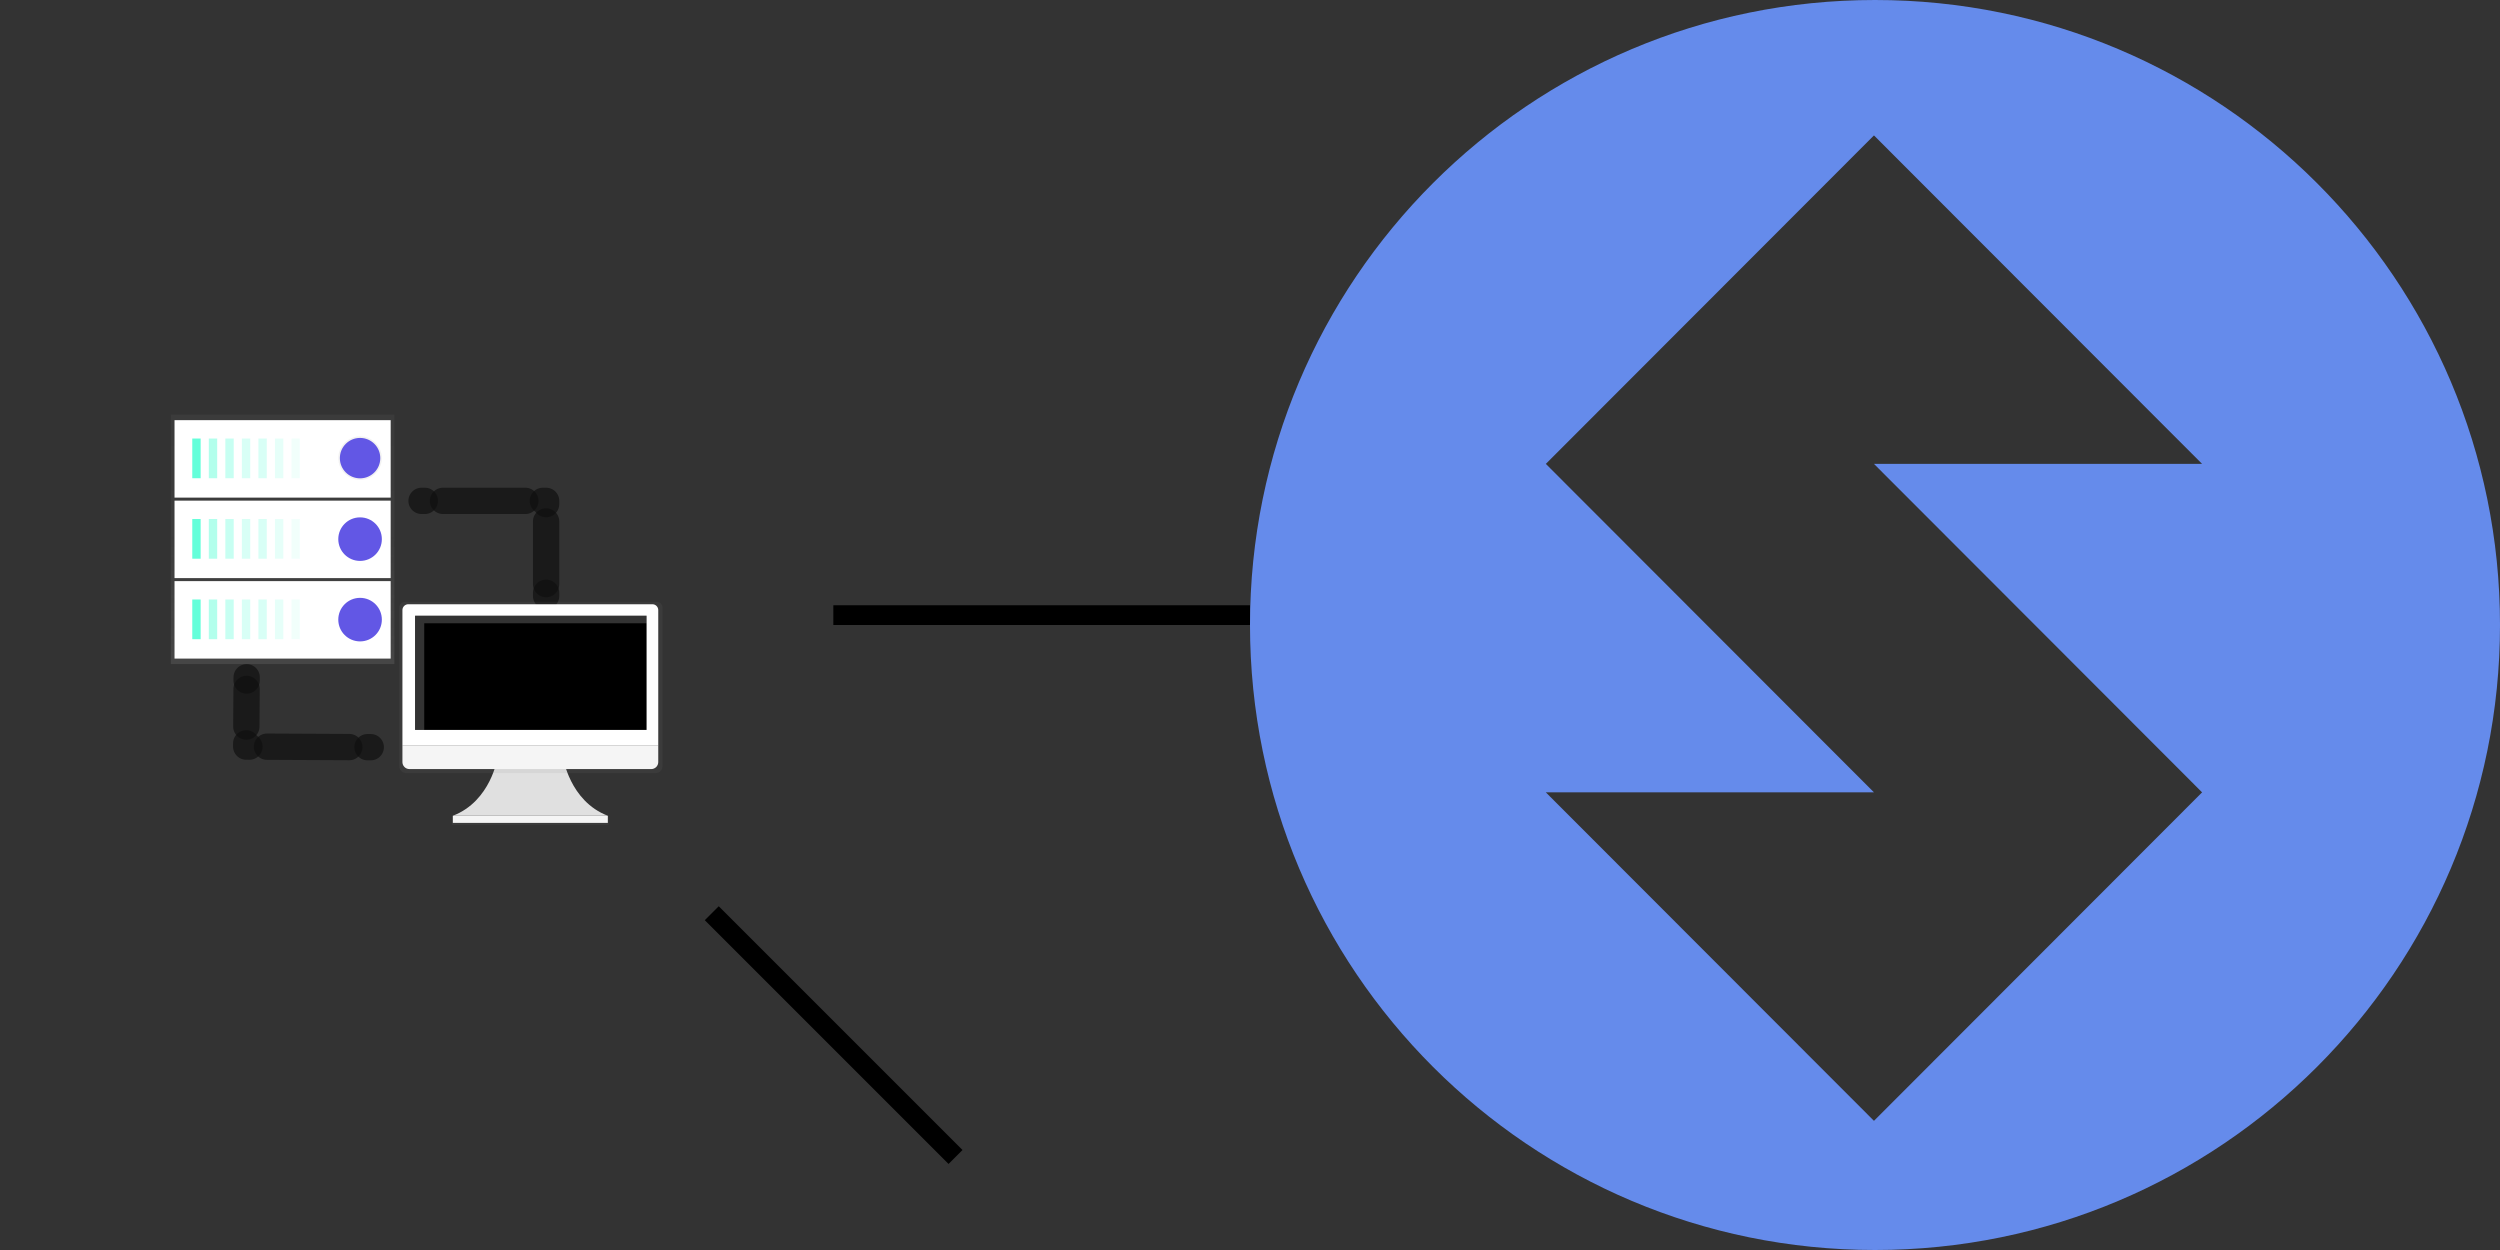 <svg width="380" height="190" viewBox="0 0 380 190" fill="none" xmlns="http://www.w3.org/2000/svg">
<rect x="0" y="0" width="380" height="190" fill="#333333" stroke="none"/>
<rect width="380" height="190" fill="black" fill-opacity="0"/>
<rect width="380" height="190" fill="black" fill-opacity="0"/>
<circle cx="63.333" cy="95" r="63.333" transform="scale(-1 1)" fill="#658BEB"/>
<rect width="354.033" height="190" fill="black" fill-opacity="0" transform="translate(25.967)"/>
<line x1="108.189" y1="138.811" x2="145.239" y2="175.861" stroke="black" stroke-width="3"/>
<line x1="190" y1="93.5" x2="126.667" y2="93.5" stroke="black" stroke-width="3"/>
<path fill-rule="evenodd" clip-rule="evenodd" d="M190 95C190 147.467 232.533 190 285 190C337.467 190 380 147.467 380 95C380 42.533 337.467 0 285 0C232.533 0 190 42.533 190 95ZM334.717 120.439L284.842 70.511H334.717L284.842 20.583L234.967 70.511L284.842 120.439H234.967L284.842 170.367L334.717 120.439Z" fill="#658BEB"/>
<rect width="74.733" height="62.383" fill="black" fill-opacity="0" transform="translate(25.967 63.017)"/>
<path d="M59.944 63.017H25.967V100.931H59.944V63.017Z" fill="url(#paint0_linear)"/>
<path d="M59.382 88.33H26.528V100.105H59.382V88.33Z" fill="white"/>
<path d="M30.498 91.123H29.225V97.157H30.498V91.123Z" fill="#64FFDA"/>
<g opacity="0.7">
<rect width="1.273" height="6.034" fill="black" fill-opacity="0" transform="translate(31.738 91.123)"/>
<path opacity="0.7" d="M33.011 91.123H31.738V97.157H33.011V91.123Z" fill="#64FFDA"/>
</g>
<g opacity="0.6">
<rect width="1.273" height="6.034" fill="black" fill-opacity="0" transform="translate(34.252 91.123)"/>
<path opacity="0.6" d="M35.525 91.123H34.252V97.157H35.525V91.123Z" fill="#64FFDA"/>
</g>
<g opacity="0.5">
<rect width="1.273" height="6.034" fill="black" fill-opacity="0" transform="translate(36.765 91.123)"/>
<path opacity="0.5" d="M38.038 91.123H36.765V97.157H38.038V91.123Z" fill="#64FFDA"/>
</g>
<g opacity="0.5">
<rect width="1.273" height="6.034" fill="black" fill-opacity="0" transform="translate(39.278 91.123)"/>
<path opacity="0.5" d="M40.551 91.123H39.278V97.157H40.551V91.123Z" fill="#64FFDA"/>
</g>
<g opacity="0.4">
<rect width="1.273" height="6.034" fill="black" fill-opacity="0" transform="translate(41.791 91.123)"/>
<path opacity="0.4" d="M43.064 91.123H41.791V97.157H43.064V91.123Z" fill="#64FFDA"/>
</g>
<g opacity="0.3">
<rect width="1.273" height="6.034" fill="black" fill-opacity="0" transform="translate(44.305 91.123)"/>
<path opacity="0.3" d="M45.578 91.123H44.305V97.157H45.578V91.123Z" fill="#64FFDA"/>
</g>
<path d="M54.731 97.172C56.427 97.172 57.803 95.797 57.803 94.101C57.803 92.405 56.427 91.03 54.731 91.03C53.034 91.03 51.659 92.405 51.659 94.101C51.659 95.797 53.034 97.172 54.731 97.172Z" fill="black"/>
<path d="M59.382 76.097H26.528V87.872H59.382V76.097Z" fill="white"/>
<path d="M30.498 78.89H29.225V84.924H30.498V78.89Z" fill="#64FFDA"/>
<g opacity="0.7">
<rect width="1.273" height="6.034" fill="black" fill-opacity="0" transform="translate(31.738 78.89)"/>
<path opacity="0.7" d="M33.011 78.89H31.738V84.924H33.011V78.89Z" fill="#64FFDA"/>
</g>
<g opacity="0.6">
<rect width="1.273" height="6.034" fill="black" fill-opacity="0" transform="translate(34.252 78.89)"/>
<path opacity="0.6" d="M35.525 78.89H34.252V84.924H35.525V78.89Z" fill="#64FFDA"/>
</g>
<g opacity="0.5">
<rect width="1.273" height="6.034" fill="black" fill-opacity="0" transform="translate(36.765 78.89)"/>
<path opacity="0.5" d="M38.038 78.89H36.765V84.924H38.038V78.89Z" fill="#64FFDA"/>
</g>
<g opacity="0.5">
<rect width="1.273" height="6.034" fill="black" fill-opacity="0" transform="translate(39.278 78.89)"/>
<path opacity="0.5" d="M40.551 78.89H39.278V84.924H40.551V78.89Z" fill="#64FFDA"/>
</g>
<g opacity="0.4">
<rect width="1.273" height="6.034" fill="black" fill-opacity="0" transform="translate(41.791 78.89)"/>
<path opacity="0.4" d="M43.064 78.89H41.791V84.924H43.064V78.89Z" fill="#64FFDA"/>
</g>
<g opacity="0.3">
<rect width="1.273" height="6.034" fill="black" fill-opacity="0" transform="translate(44.305 78.89)"/>
<path opacity="0.3" d="M45.578 78.89H44.305V84.924H45.578V78.89Z" fill="#64FFDA"/>
</g>
<path d="M54.731 84.94C56.427 84.94 57.803 83.565 57.803 81.869C57.803 80.172 56.427 78.797 54.731 78.797C53.034 78.797 51.659 80.172 51.659 81.869C51.659 83.565 53.034 84.94 54.731 84.94Z" fill="black"/>
<path d="M59.382 63.864H26.528V75.638H59.382V63.864Z" fill="white"/>
<path d="M30.498 66.657H29.225V72.691H30.498V66.657Z" fill="#64FFDA"/>
<g opacity="0.7">
<rect width="1.273" height="6.034" fill="black" fill-opacity="0" transform="translate(31.738 66.657)"/>
<path opacity="0.7" d="M33.011 66.657H31.738V72.691H33.011V66.657Z" fill="#64FFDA"/>
</g>
<g opacity="0.6">
<rect width="1.273" height="6.034" fill="black" fill-opacity="0" transform="translate(34.252 66.657)"/>
<path opacity="0.6" d="M35.525 66.657H34.252V72.691H35.525V66.657Z" fill="#64FFDA"/>
</g>
<g opacity="0.5">
<rect width="1.273" height="6.034" fill="black" fill-opacity="0" transform="translate(36.765 66.657)"/>
<path opacity="0.5" d="M38.038 66.657H36.765V72.691H38.038V66.657Z" fill="#64FFDA"/>
</g>
<g opacity="0.5">
<rect width="1.273" height="6.034" fill="black" fill-opacity="0" transform="translate(39.278 66.657)"/>
<path opacity="0.5" d="M40.551 66.657H39.278V72.691H40.551V66.657Z" fill="#64FFDA"/>
</g>
<g opacity="0.4">
<rect width="1.273" height="6.034" fill="black" fill-opacity="0" transform="translate(41.791 66.657)"/>
<path opacity="0.4" d="M43.064 66.657H41.791V72.691H43.064V66.657Z" fill="#64FFDA"/>
</g>
<g opacity="0.3">
<rect width="1.273" height="6.034" fill="black" fill-opacity="0" transform="translate(44.305 66.657)"/>
<path opacity="0.3" d="M45.578 66.657H44.305V72.691H45.578V66.657Z" fill="#64FFDA"/>
</g>
<path d="M54.731 72.946C56.56 72.946 58.042 71.464 58.042 69.635C58.042 67.807 56.56 66.324 54.731 66.324C52.902 66.324 51.419 67.807 51.419 69.635C51.419 71.464 52.902 72.946 54.731 72.946Z" fill="url(#paint1_linear)"/>
<path d="M54.731 85.261C56.56 85.261 58.042 83.779 58.042 81.95C58.042 80.122 56.56 78.639 54.731 78.639C52.902 78.639 51.419 80.122 51.419 81.95C51.419 83.779 52.902 85.261 54.731 85.261Z" fill="#6257E5"/>
<path d="M54.731 97.494C56.56 97.494 58.042 96.011 58.042 94.183C58.042 92.354 56.56 90.872 54.731 90.872C52.902 90.872 51.419 92.354 51.419 94.183C51.419 96.011 52.902 97.494 54.731 97.494Z" fill="#6257E5"/>
<path d="M54.731 72.707C56.427 72.707 57.803 71.332 57.803 69.635C57.803 67.939 56.427 66.564 54.731 66.564C53.034 66.564 51.659 67.939 51.659 69.635C51.659 71.332 53.034 72.707 54.731 72.707Z" fill="#6257E5"/>
<g opacity="0.7">
<rect width="18.931" height="14.464" fill="black" fill-opacity="0" transform="translate(64.077 76.131)"/>
<path opacity="0.7" d="M64.077 76.131H64.573" stroke="black" stroke-width="4" stroke-linecap="round" stroke-linejoin="round"/>
<path opacity="0.7" d="M67.333 76.131H81.133" stroke="black" stroke-width="4" stroke-linecap="round" stroke-linejoin="round" stroke-dasharray="12.52 33.38"/>
<path opacity="0.7" d="M82.513 76.131H83.009V76.627" stroke="black" stroke-width="4" stroke-linecap="round" stroke-linejoin="round"/>
<path opacity="0.7" d="M83.009 79.256V88.785" stroke="black" stroke-width="4" stroke-linecap="round" stroke-linejoin="round" stroke-dasharray="11.93 31.8"/>
<path opacity="0.7" d="M83.009 90.099V90.595" stroke="black" stroke-width="4" stroke-linecap="round" stroke-linejoin="round"/>
</g>
<g opacity="0.7">
<rect width="18.931" height="10.625" fill="black" fill-opacity="0" transform="translate(37.423 102.948)"/>
<path opacity="0.7" d="M56.354 113.572L55.858 113.57" stroke="black" stroke-width="4" stroke-linecap="round" stroke-linejoin="round"/>
<path opacity="0.7" d="M53.099 113.557L39.3 113.49" stroke="black" stroke-width="4" stroke-linecap="round" stroke-linejoin="round" stroke-dasharray="12.52 33.38"/>
<path opacity="0.7" d="M37.919 113.485L37.423 113.482L37.426 112.986" stroke="black" stroke-width="4" stroke-linecap="round" stroke-linejoin="round"/>
<path opacity="0.7" d="M37.443 110.442L37.481 104.716" stroke="black" stroke-width="4" stroke-linecap="round" stroke-linejoin="round" stroke-dasharray="11.55 30.79"/>
<path opacity="0.7" d="M37.489 103.443L37.493 102.948" stroke="black" stroke-width="4" stroke-linecap="round" stroke-linejoin="round"/>
</g>
<path d="M85.589 115.125C85.589 115.125 86.574 121.777 92.39 123.995H68.829C74.645 121.777 75.63 115.125 75.63 115.125H85.589Z" fill="#E0E0E0"/>
<path d="M92.494 123.995H68.714V125.4H92.494V123.995Z" fill="url(#paint2_linear)"/>
<path d="M92.39 123.995H68.832V125.079H92.39V123.995Z" fill="#F5F5F5"/>
<path d="M99.811 91.48H61.577C61.341 91.48 61.115 91.574 60.948 91.74C60.782 91.907 60.688 92.133 60.688 92.369V116.453C60.688 116.735 60.8 117.005 60.999 117.204C61.199 117.404 61.469 117.516 61.751 117.516H99.637C99.776 117.516 99.915 117.488 100.044 117.435C100.173 117.381 100.29 117.303 100.389 117.204C100.487 117.106 100.566 116.988 100.619 116.859C100.672 116.731 100.7 116.592 100.7 116.453V92.369C100.7 92.133 100.606 91.907 100.44 91.74C100.273 91.574 100.047 91.48 99.811 91.48V91.48Z" fill="url(#paint3_linear)"/>
<path d="M62.058 91.844H99.165C99.4 91.844 99.627 91.938 99.793 92.104C99.96 92.271 100.054 92.497 100.054 92.733V113.352H61.169V92.733C61.169 92.617 61.192 92.501 61.236 92.393C61.281 92.285 61.346 92.187 61.429 92.105C61.512 92.022 61.61 91.956 61.718 91.912C61.825 91.867 61.941 91.844 62.058 91.844V91.844Z" fill="white"/>
<path d="M98.99 116.899H62.232C61.95 116.899 61.68 116.787 61.48 116.588C61.281 116.389 61.169 116.118 61.169 115.836V113.352H100.054V115.836C100.054 116.118 99.942 116.389 99.742 116.588C99.543 116.787 99.272 116.899 98.99 116.899Z" fill="#F5F5F5"/>
<path d="M98.279 93.586H63.091V110.948H98.279V93.586Z" fill="black"/>
<path opacity="0.2" d="M64.483 94.739H98.302V93.581H63.113V110.942H64.483V94.739Z" fill="white"/>
<defs>
<linearGradient id="paint0_linear" x1="42.955" y1="100.931" x2="42.955" y2="63.017" gradientUnits="userSpaceOnUse">
<stop stop-color="#808080" stop-opacity="0.25"/>
<stop offset="0.54" stop-color="#808080" stop-opacity="0.12"/>
<stop offset="1" stop-color="#808080" stop-opacity="0.1"/>
</linearGradient>
<linearGradient id="paint1_linear" x1="2356" y1="861.902" x2="2356" y2="331.34" gradientUnits="userSpaceOnUse">
<stop stop-color="#808080" stop-opacity="0.25"/>
<stop offset="0.54" stop-color="#808080" stop-opacity="0.12"/>
<stop offset="1" stop-color="#808080" stop-opacity="0.1"/>
</linearGradient>
<linearGradient id="paint2_linear" x1="15785.1" y1="1184.51" x2="15785.1" y2="1160.63" gradientUnits="userSpaceOnUse">
<stop stop-color="#808080" stop-opacity="0.25"/>
<stop offset="0.54" stop-color="#808080" stop-opacity="0.12"/>
<stop offset="1" stop-color="#808080" stop-opacity="0.1"/>
</linearGradient>
<linearGradient id="paint3_linear" x1="32470.5" y1="19149.4" x2="32470.5" y2="10948.2" gradientUnits="userSpaceOnUse">
<stop stop-color="#808080" stop-opacity="0.25"/>
<stop offset="0.54" stop-color="#808080" stop-opacity="0.12"/>
<stop offset="1" stop-color="#808080" stop-opacity="0.1"/>
</linearGradient>
</defs>
</svg>
